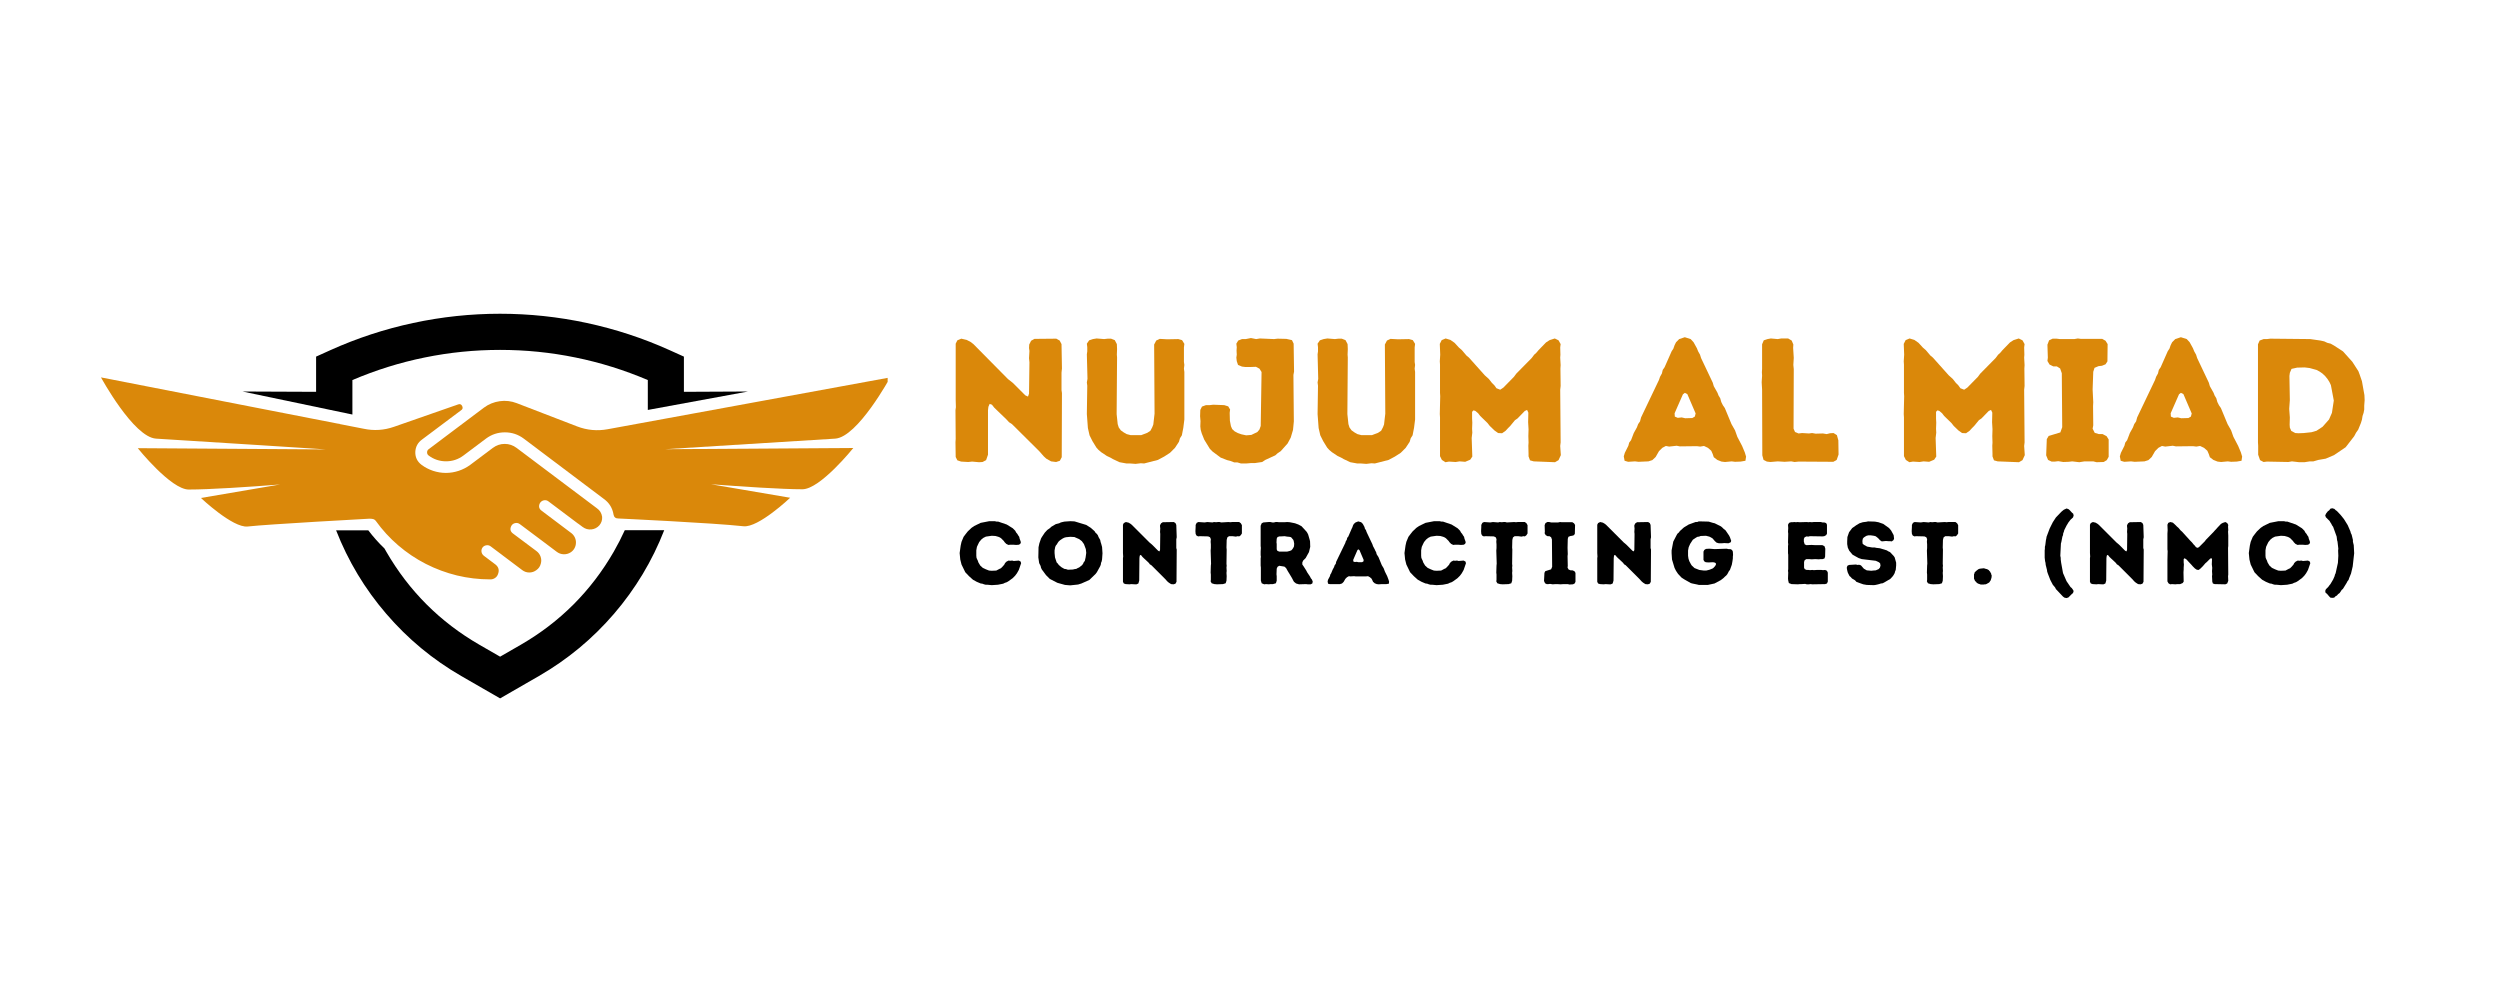<svg xmlns="http://www.w3.org/2000/svg" xmlns:xlink="http://www.w3.org/1999/xlink" width="250" zoomAndPan="magnify" viewBox="0 0 187.5 75" height="100" preserveAspectRatio="xMidYMid meet" version="1.0"><defs><g/><clipPath id="09c2f60dd8"><path d="M 25 39 L 50 39 L 50 52.539 L 25 52.539 Z M 25 39 " clip-rule="nonzero"/></clipPath><clipPath id="2339902c6d"><path d="M 32 28 L 66.574 28 L 66.574 40 L 32 40 Z M 32 28 " clip-rule="nonzero"/></clipPath><clipPath id="61311bca14"><path d="M 7.48 28 L 46 28 L 46 44 L 7.48 44 Z M 7.48 28 " clip-rule="nonzero"/></clipPath></defs><g fill="#da880a" fill-opacity="1"><g transform="translate(70.708, 34.619)"><g><path d="M 7.766 -0.219 L 8.125 -0.016 L 8.5 0.031 L 8.781 -0.062 L 8.922 -0.328 L 8.938 -5.141 L 8.906 -5.359 L 8.906 -6.672 L 8.938 -6.984 L 8.906 -8.812 L 8.766 -9.078 L 8.516 -9.219 L 6.875 -9.203 L 6.625 -9.062 L 6.484 -8.781 L 6.469 -8.516 L 6.5 -8.297 L 6.469 -7.75 L 6.5 -7.453 L 6.469 -5.094 L 6.391 -4.875 L 6.188 -4.969 L 5.25 -5.906 L 4.891 -6.188 L 2.297 -8.812 L 2.094 -8.969 L 1.797 -9.125 L 1.391 -9.219 L 1.094 -9.094 L 0.969 -8.844 L 0.969 -4.625 L 0.984 -4.078 L 0.953 -3.859 L 0.969 -1.703 L 0.953 -1.453 L 0.969 -0.344 L 1.094 -0.094 L 1.375 0 L 1.906 0.031 L 2.203 0 L 2.719 0.047 L 2.984 0.031 L 3.25 -0.109 L 3.391 -0.516 L 3.391 -3.844 L 3.422 -4.109 L 3.516 -4.328 L 3.688 -4.266 L 3.859 -4.047 L 4.797 -3.141 L 4.969 -2.953 L 5.188 -2.812 L 7.234 -0.781 L 7.578 -0.391 Z M 7.766 -0.219 "/></g></g></g><g fill="#da880a" fill-opacity="1"><g transform="translate(80.639, 34.619)"><g><path d="M 4.531 0.172 L 4.922 0.125 L 5.172 0.141 L 6.203 -0.125 L 6.672 -0.375 L 7.109 -0.656 L 7.484 -1.031 L 7.781 -1.484 L 7.859 -1.75 L 8 -1.969 L 8.109 -2.531 L 8.188 -3.156 L 8.188 -6.719 L 8.156 -6.969 L 8.188 -7.25 L 8.156 -7.469 L 8.156 -8.562 L 8.188 -8.828 L 8.016 -9.109 L 7.734 -9.188 L 6.906 -9.172 L 6.344 -9.203 L 6.078 -9.078 L 5.922 -8.781 L 5.953 -3.594 L 5.859 -2.781 L 5.781 -2.578 L 5.641 -2.312 L 5.406 -2.156 L 4.953 -1.984 L 4.156 -1.984 L 3.859 -2.062 L 3.641 -2.188 L 3.422 -2.344 L 3.266 -2.562 L 3.188 -2.812 L 3.109 -3.562 L 3.141 -7.812 L 3.125 -8.016 L 3.141 -8.438 L 3.125 -8.812 L 2.969 -9.109 L 2.688 -9.219 L 2.438 -9.219 L 2.172 -9.188 L 1.609 -9.234 L 1.328 -9.188 L 1.047 -9.094 L 0.875 -8.844 L 0.906 -8.578 L 0.906 -8.266 L 0.875 -8.047 L 0.922 -6.203 L 0.875 -5.938 L 0.906 -5.688 L 0.875 -3.562 L 0.953 -2.516 L 1.078 -1.969 L 1.297 -1.531 L 1.594 -1.047 L 1.75 -0.875 L 1.953 -0.703 L 2.375 -0.422 L 2.641 -0.297 L 2.828 -0.188 L 3.328 0.047 L 3.844 0.141 L 4.109 0.141 Z M 4.531 0.172 "/></g></g></g><g fill="#da880a" fill-opacity="1"><g transform="translate(89.726, 34.619)"><g><path d="M 3.344 0.141 L 3.75 0.141 L 4.125 0.109 L 4.406 0.109 L 4.938 0.031 L 5.172 -0.125 L 5.922 -0.469 L 6.094 -0.625 L 6.328 -0.781 L 6.844 -1.359 L 7.078 -1.797 L 7.25 -2.375 L 7.312 -3.016 L 7.281 -6.5 L 7.328 -6.75 L 7.297 -8.844 L 7.172 -9.109 L 6.75 -9.203 L 6.094 -9.219 L 5.828 -9.188 L 4.766 -9.234 L 4.484 -9.188 L 4.094 -9.266 L 3.703 -9.188 L 3.422 -9.188 L 3.141 -9.078 L 3 -8.844 L 3.031 -8.578 L 3.016 -8.328 L 3.031 -8.016 L 3 -7.797 L 3.031 -7.531 L 3.125 -7.25 L 3.422 -7.125 L 3.672 -7.094 L 4.062 -7.094 L 4.469 -7.109 L 4.734 -6.969 L 4.891 -6.719 L 4.828 -2.672 L 4.734 -2.406 L 4.578 -2.219 L 4.125 -2 L 3.734 -1.969 L 3.375 -2.047 L 3.109 -2.141 L 2.875 -2.266 L 2.688 -2.438 L 2.594 -2.656 L 2.516 -3.062 L 2.5 -3.656 L 2.531 -3.906 L 2.391 -4.141 L 2.094 -4.234 L 1.266 -4.266 L 1 -4.234 L 0.719 -4.234 L 0.422 -4.125 L 0.297 -3.875 L 0.281 -3.406 L 0.312 -3.031 L 0.297 -2.641 L 0.328 -2.375 L 0.406 -2.109 L 0.594 -1.641 L 1.016 -0.953 L 1.219 -0.75 L 1.828 -0.297 L 2.312 -0.109 L 2.562 -0.047 L 2.844 0.062 L 3.078 0.062 Z M 3.344 0.141 "/></g></g></g><g fill="#da880a" fill-opacity="1"><g transform="translate(97.944, 34.619)"><g><path d="M 4.531 0.172 L 4.922 0.125 L 5.172 0.141 L 6.203 -0.125 L 6.672 -0.375 L 7.109 -0.656 L 7.484 -1.031 L 7.781 -1.484 L 7.859 -1.75 L 8 -1.969 L 8.109 -2.531 L 8.188 -3.156 L 8.188 -6.719 L 8.156 -6.969 L 8.188 -7.25 L 8.156 -7.469 L 8.156 -8.562 L 8.188 -8.828 L 8.016 -9.109 L 7.734 -9.188 L 6.906 -9.172 L 6.344 -9.203 L 6.078 -9.078 L 5.922 -8.781 L 5.953 -3.594 L 5.859 -2.781 L 5.781 -2.578 L 5.641 -2.312 L 5.406 -2.156 L 4.953 -1.984 L 4.156 -1.984 L 3.859 -2.062 L 3.641 -2.188 L 3.422 -2.344 L 3.266 -2.562 L 3.188 -2.812 L 3.109 -3.562 L 3.141 -7.812 L 3.125 -8.016 L 3.141 -8.438 L 3.125 -8.812 L 2.969 -9.109 L 2.688 -9.219 L 2.438 -9.219 L 2.172 -9.188 L 1.609 -9.234 L 1.328 -9.188 L 1.047 -9.094 L 0.875 -8.844 L 0.906 -8.578 L 0.906 -8.266 L 0.875 -8.047 L 0.922 -6.203 L 0.875 -5.938 L 0.906 -5.688 L 0.875 -3.562 L 0.953 -2.516 L 1.078 -1.969 L 1.297 -1.531 L 1.594 -1.047 L 1.75 -0.875 L 1.953 -0.703 L 2.375 -0.422 L 2.641 -0.297 L 2.828 -0.188 L 3.328 0.047 L 3.844 0.141 L 4.109 0.141 Z M 4.531 0.172 "/></g></g></g><g fill="#da880a" fill-opacity="1"><g transform="translate(107.032, 34.619)"><g><path d="M 1.375 0.047 L 1.641 0 L 2.141 0.031 L 2.438 -0.016 L 2.859 0.016 L 3.234 -0.141 L 3.391 -0.375 L 3.344 -1.766 L 3.391 -2.172 L 3.375 -2.453 L 3.391 -2.922 L 3.375 -3.219 L 3.375 -3.734 L 3.484 -3.844 L 3.625 -3.797 L 3.828 -3.625 L 3.984 -3.422 L 4.531 -2.891 L 4.703 -2.672 L 5.062 -2.328 L 5.328 -2.141 L 5.625 -2.125 L 5.891 -2.312 L 6.078 -2.516 L 6.234 -2.672 L 6.594 -3.109 L 6.781 -3.234 L 7.328 -3.797 L 7.5 -3.875 L 7.594 -3.672 L 7.578 -2.953 L 7.609 -2.422 L 7.594 -1.906 L 7.609 -1.422 L 7.594 -1.188 L 7.609 -0.594 L 7.609 -0.391 L 7.719 -0.094 L 8 -0.016 L 9.594 0.047 L 9.859 -0.109 L 10.031 -0.484 L 9.984 -1.172 L 10.016 -1.438 L 9.984 -5.391 L 10.016 -5.672 L 10 -6.984 L 10.016 -7.234 L 9.984 -7.797 L 10 -8.016 L 9.984 -8.562 L 10.016 -8.812 L 9.859 -9.094 L 9.578 -9.234 L 9.188 -9.109 L 8.922 -8.938 L 8.359 -8.359 L 8.188 -8.156 L 8.031 -8.016 L 7.844 -7.766 L 6.688 -6.594 L 6.516 -6.359 L 5.719 -5.547 L 5.484 -5.391 L 5.203 -5.5 L 5.047 -5.719 L 4.859 -5.906 L 4.625 -6.203 L 4.328 -6.469 L 3.141 -7.797 L 2.953 -7.953 L 2.609 -8.359 L 2.391 -8.547 L 2.062 -8.906 L 1.75 -9.125 L 1.391 -9.234 L 1.094 -9.109 L 0.953 -8.828 L 0.984 -8.016 L 0.953 -7.516 L 0.969 -7.266 L 0.969 -5.156 L 0.984 -4.906 L 0.953 -3.562 L 0.969 -3.312 L 0.969 -0.406 L 1.109 -0.125 Z M 1.375 0.047 "/></g></g></g><g fill="#da880a" fill-opacity="1"><g transform="translate(118.042, 34.619)"><g/></g></g><g fill="#da880a" fill-opacity="1"><g transform="translate(121.611, 34.619)"><g><path d="M 7.766 0.031 L 8.266 -0.016 L 8.516 0.016 L 8.938 0 L 9.297 -0.062 L 9.344 -0.375 L 9.25 -0.688 L 9.047 -1.172 L 8.688 -1.859 L 8.516 -2.344 L 8.25 -2.812 L 7.75 -4.016 L 7.609 -4.219 L 7.484 -4.469 L 7.406 -4.75 L 7.281 -4.953 L 7.203 -5.156 L 6.922 -5.656 L 6.844 -5.922 L 5.969 -7.766 L 5.891 -8.016 L 5.75 -8.266 L 5.656 -8.5 L 5.406 -8.953 L 5.188 -9.188 L 4.75 -9.328 L 4.328 -9.188 L 4.094 -8.953 L 3.984 -8.734 L 3.891 -8.469 L 3.766 -8.281 L 3.234 -7.078 L 3.094 -6.875 L 3.031 -6.609 L 2.891 -6.359 L 2.812 -6.125 L 1.469 -3.312 L 1.391 -3.016 L 1.25 -2.812 L 1.156 -2.562 L 0.922 -2.141 L 0.719 -1.609 L 0.578 -1.422 L 0.516 -1.188 L 0.25 -0.656 L 0.172 -0.391 L 0.234 -0.062 L 0.5 0.016 L 1.016 -0.016 L 1.281 0.016 L 2.016 -0.016 L 2.312 -0.109 L 2.562 -0.344 L 2.812 -0.781 L 3.062 -1.031 L 3.328 -1.172 L 3.578 -1.125 L 4.141 -1.188 L 4.375 -1.141 L 5.656 -1.156 L 5.906 -1.125 L 6.188 -1.172 L 6.484 -1.031 L 6.734 -0.812 L 6.844 -0.562 L 6.922 -0.328 L 7.188 -0.125 L 7.5 0 Z M 4.781 -3.25 L 4.516 -3.312 L 4.219 -3.281 L 4 -3.375 L 3.984 -3.625 L 4.609 -5.047 L 4.75 -5.156 L 4.938 -5.062 L 5.562 -3.609 L 5.5 -3.375 L 5.312 -3.266 Z M 4.781 -3.25 "/></g></g></g><g fill="#da880a" fill-opacity="1"><g transform="translate(131.173, 34.619)"><g><path d="M 1 -0.469 L 1.094 -0.125 L 1.344 0 L 1.609 0.031 L 2.156 -0.016 L 2.672 0.016 L 3.172 -0.016 L 3.422 0.031 L 3.719 0 L 6.328 0.016 L 6.578 -0.125 L 6.719 -0.531 L 6.703 -1.594 L 6.594 -1.984 L 6.344 -2.141 L 6.078 -2.125 L 5.828 -2.062 L 5.547 -2.109 L 5 -2.094 L 4.734 -2.141 L 4.5 -2.109 L 3.984 -2.141 L 3.719 -2.109 L 3.453 -2.219 L 3.344 -2.469 L 3.359 -6.938 L 3.328 -7.25 L 3.359 -7.781 L 3.312 -8.531 L 3.328 -8.781 L 3.203 -9.078 L 2.938 -9.234 L 2.422 -9.234 L 2.156 -9.188 L 1.641 -9.234 L 1.391 -9.188 L 1.109 -9.094 L 0.984 -8.797 L 0.984 -6.953 L 0.969 -6.703 L 0.984 -6.438 L 0.953 -5.953 L 0.969 -5.656 L 0.984 -5.406 Z M 1 -0.469 "/></g></g></g><g fill="#da880a" fill-opacity="1"><g transform="translate(138.258, 34.619)"><g/></g></g><g fill="#da880a" fill-opacity="1"><g transform="translate(141.828, 34.619)"><g><path d="M 1.375 0.047 L 1.641 0 L 2.141 0.031 L 2.438 -0.016 L 2.859 0.016 L 3.234 -0.141 L 3.391 -0.375 L 3.344 -1.766 L 3.391 -2.172 L 3.375 -2.453 L 3.391 -2.922 L 3.375 -3.219 L 3.375 -3.734 L 3.484 -3.844 L 3.625 -3.797 L 3.828 -3.625 L 3.984 -3.422 L 4.531 -2.891 L 4.703 -2.672 L 5.062 -2.328 L 5.328 -2.141 L 5.625 -2.125 L 5.891 -2.312 L 6.078 -2.516 L 6.234 -2.672 L 6.594 -3.109 L 6.781 -3.234 L 7.328 -3.797 L 7.5 -3.875 L 7.594 -3.672 L 7.578 -2.953 L 7.609 -2.422 L 7.594 -1.906 L 7.609 -1.422 L 7.594 -1.188 L 7.609 -0.594 L 7.609 -0.391 L 7.719 -0.094 L 8 -0.016 L 9.594 0.047 L 9.859 -0.109 L 10.031 -0.484 L 9.984 -1.172 L 10.016 -1.438 L 9.984 -5.391 L 10.016 -5.672 L 10 -6.984 L 10.016 -7.234 L 9.984 -7.797 L 10 -8.016 L 9.984 -8.562 L 10.016 -8.812 L 9.859 -9.094 L 9.578 -9.234 L 9.188 -9.109 L 8.922 -8.938 L 8.359 -8.359 L 8.188 -8.156 L 8.031 -8.016 L 7.844 -7.766 L 6.688 -6.594 L 6.516 -6.359 L 5.719 -5.547 L 5.484 -5.391 L 5.203 -5.5 L 5.047 -5.719 L 4.859 -5.906 L 4.625 -6.203 L 4.328 -6.469 L 3.141 -7.797 L 2.953 -7.953 L 2.609 -8.359 L 2.391 -8.547 L 2.062 -8.906 L 1.75 -9.125 L 1.391 -9.234 L 1.094 -9.109 L 0.953 -8.828 L 0.984 -8.016 L 0.953 -7.516 L 0.969 -7.266 L 0.969 -5.156 L 0.984 -4.906 L 0.953 -3.562 L 0.969 -3.312 L 0.969 -0.406 L 1.109 -0.125 Z M 1.375 0.047 "/></g></g></g><g fill="#da880a" fill-opacity="1"><g transform="translate(152.838, 34.619)"><g><path d="M 4.406 0.047 L 4.938 0.031 L 5.172 -0.109 L 5.312 -0.359 L 5.312 -1.656 L 5.156 -1.906 L 4.859 -2.062 L 4.578 -2.062 L 4.266 -2.156 L 4.109 -2.469 L 4.156 -2.719 L 4.141 -4.156 L 4.156 -4.453 L 4.109 -5.406 L 4.156 -6.734 L 4.25 -7.031 L 4.547 -7.156 L 4.812 -7.188 L 5.078 -7.297 L 5.219 -7.516 L 5.234 -8.812 L 5.078 -9.062 L 4.828 -9.203 L 3.234 -9.203 L 3 -9.234 L 2.734 -9.188 L 1.656 -9.188 L 1.406 -9.219 L 1.109 -9.219 L 0.844 -9.094 L 0.719 -8.766 L 0.75 -7.797 L 0.719 -7.547 L 0.875 -7.281 L 1.156 -7.141 L 1.422 -7.141 L 1.672 -6.984 L 1.797 -6.625 L 1.828 -2.578 L 1.688 -2.188 L 0.812 -1.922 L 0.672 -1.688 L 0.625 -0.469 L 0.766 -0.125 L 1.031 0 L 1.281 0 L 1.531 -0.031 L 1.906 0.031 L 2.312 0.016 L 2.578 -0.016 L 3.109 0.047 L 3.5 -0.016 L 4.156 -0.016 Z M 4.406 0.047 "/></g></g></g><g fill="#da880a" fill-opacity="1"><g transform="translate(158.817, 34.619)"><g><path d="M 7.766 0.031 L 8.266 -0.016 L 8.516 0.016 L 8.938 0 L 9.297 -0.062 L 9.344 -0.375 L 9.25 -0.688 L 9.047 -1.172 L 8.688 -1.859 L 8.516 -2.344 L 8.25 -2.812 L 7.75 -4.016 L 7.609 -4.219 L 7.484 -4.469 L 7.406 -4.75 L 7.281 -4.953 L 7.203 -5.156 L 6.922 -5.656 L 6.844 -5.922 L 5.969 -7.766 L 5.891 -8.016 L 5.75 -8.266 L 5.656 -8.5 L 5.406 -8.953 L 5.188 -9.188 L 4.75 -9.328 L 4.328 -9.188 L 4.094 -8.953 L 3.984 -8.734 L 3.891 -8.469 L 3.766 -8.281 L 3.234 -7.078 L 3.094 -6.875 L 3.031 -6.609 L 2.891 -6.359 L 2.812 -6.125 L 1.469 -3.312 L 1.391 -3.016 L 1.25 -2.812 L 1.156 -2.562 L 0.922 -2.141 L 0.719 -1.609 L 0.578 -1.422 L 0.516 -1.188 L 0.25 -0.656 L 0.172 -0.391 L 0.234 -0.062 L 0.5 0.016 L 1.016 -0.016 L 1.281 0.016 L 2.016 -0.016 L 2.312 -0.109 L 2.562 -0.344 L 2.812 -0.781 L 3.062 -1.031 L 3.328 -1.172 L 3.578 -1.125 L 4.141 -1.188 L 4.375 -1.141 L 5.656 -1.156 L 5.906 -1.125 L 6.188 -1.172 L 6.484 -1.031 L 6.734 -0.812 L 6.844 -0.562 L 6.922 -0.328 L 7.188 -0.125 L 7.5 0 Z M 4.781 -3.25 L 4.516 -3.312 L 4.219 -3.281 L 4 -3.375 L 3.984 -3.625 L 4.609 -5.047 L 4.75 -5.156 L 4.938 -5.062 L 5.562 -3.609 L 5.5 -3.375 L 5.312 -3.266 Z M 4.781 -3.25 "/></g></g></g><g fill="#da880a" fill-opacity="1"><g transform="translate(168.379, 34.619)"><g><path d="M 4.062 0.047 L 4.453 0.047 L 4.859 -0.016 L 5.125 -0.016 L 5.5 -0.125 L 6.047 -0.219 L 6.672 -0.484 L 7.547 -1.078 L 8.188 -1.906 L 8.328 -2.172 L 8.484 -2.391 L 8.688 -2.891 L 8.766 -3.141 L 8.812 -3.422 L 8.891 -3.656 L 8.938 -3.906 L 8.938 -4.188 L 8.969 -4.609 L 8.953 -4.984 L 8.766 -6.031 L 8.594 -6.531 L 8.5 -6.781 L 8.047 -7.484 L 7.344 -8.266 L 6.672 -8.703 L 6.422 -8.844 L 6.172 -8.906 L 5.938 -9.016 L 5.656 -9.078 L 4.891 -9.188 L 1.891 -9.219 L 1.641 -9.188 L 1.391 -9.188 L 1.094 -9.078 L 0.969 -8.797 L 0.969 -1.438 L 0.984 -1.188 L 0.984 -0.516 L 1.125 -0.109 L 1.391 0.031 L 1.641 0 L 3.25 0.031 L 3.516 -0.016 Z M 4.016 -2.125 L 3.766 -2.141 L 3.469 -2.297 L 3.359 -2.547 L 3.344 -2.766 L 3.359 -3.312 L 3.312 -3.953 L 3.359 -4.609 L 3.328 -6.422 L 3.359 -6.656 L 3.484 -6.953 L 3.906 -7.047 L 4.469 -7.062 L 4.844 -7.016 L 5.359 -6.875 L 5.594 -6.75 L 5.797 -6.609 L 6 -6.422 L 6.188 -6.188 L 6.328 -5.969 L 6.438 -5.734 L 6.656 -4.578 L 6.516 -3.656 L 6.297 -3.156 L 5.812 -2.609 L 5.359 -2.312 L 4.984 -2.203 L 4.406 -2.141 Z M 4.016 -2.125 "/></g></g></g><g fill="#000000" fill-opacity="1"><g transform="translate(71.739, 43.808)"><g><path d="M 2.312 0.047 L 2.641 0.078 L 3.109 0.047 L 3.5 -0.031 L 3.625 -0.094 L 3.766 -0.141 L 3.875 -0.203 L 4.203 -0.438 L 4.391 -0.625 L 4.531 -0.812 L 4.672 -1.062 L 4.844 -1.562 L 4.812 -1.688 L 4.672 -1.766 L 4.297 -1.734 L 4.172 -1.766 L 4.031 -1.75 L 3.906 -1.766 L 3.75 -1.688 L 3.641 -1.578 L 3.578 -1.453 L 3.422 -1.281 L 3.328 -1.188 L 3.219 -1.141 L 2.984 -1.016 L 2.641 -1 L 2.438 -1.016 L 2.203 -1.109 L 1.969 -1.219 L 1.781 -1.391 L 1.641 -1.625 L 1.594 -1.766 L 1.547 -1.859 L 1.5 -1.969 L 1.484 -2.125 L 1.484 -2.531 L 1.531 -2.797 L 1.641 -3.031 L 1.703 -3.156 L 1.859 -3.344 L 2.016 -3.469 L 2.203 -3.562 L 2.641 -3.625 L 2.922 -3.609 L 3.141 -3.547 L 3.25 -3.5 L 3.344 -3.438 L 3.547 -3.234 L 3.609 -3.141 L 3.734 -3.016 L 3.891 -2.938 L 4.016 -2.953 L 4.281 -2.953 L 4.469 -2.938 L 4.672 -2.953 L 4.781 -3.016 L 4.828 -3.141 L 4.781 -3.281 L 4.734 -3.406 L 4.703 -3.547 L 4.625 -3.656 L 4.562 -3.766 L 4.469 -3.875 L 4.406 -4 L 4.219 -4.188 L 3.766 -4.469 L 3.125 -4.688 L 3 -4.688 L 2.875 -4.719 L 2.453 -4.719 L 1.812 -4.594 L 1.328 -4.359 L 1.125 -4.219 L 0.844 -3.953 L 0.672 -3.734 L 0.531 -3.547 L 0.375 -3.172 L 0.312 -2.891 L 0.234 -2.328 L 0.281 -1.844 L 0.375 -1.469 L 0.656 -0.891 L 0.938 -0.594 L 1.234 -0.328 L 1.516 -0.172 L 1.812 -0.047 L 1.938 -0.031 L 2.062 0.016 L 2.188 0.047 Z M 2.312 0.047 "/></g></g></g><g fill="#000000" fill-opacity="1"><g transform="translate(77.609, 43.808)"><g><path d="M 2.656 0.094 L 3.25 0.031 L 3.5 -0.047 L 4.094 -0.312 L 4.562 -0.766 L 4.656 -0.891 L 4.906 -1.344 L 4.953 -1.469 L 4.969 -1.594 L 5.016 -1.703 L 5.047 -1.859 L 5.078 -2.312 L 5.047 -2.781 L 4.984 -3.016 L 4.938 -3.156 L 4.906 -3.312 L 4.781 -3.531 L 4.734 -3.656 L 4.656 -3.766 L 4.562 -3.844 L 4.484 -3.969 L 4.203 -4.219 L 3.859 -4.438 L 2.984 -4.703 L 2.672 -4.719 L 2.219 -4.688 L 2.078 -4.656 L 1.953 -4.625 L 1.828 -4.562 L 1.578 -4.5 L 1.234 -4.297 L 1.141 -4.203 L 0.938 -4.062 L 0.75 -3.859 L 0.531 -3.531 L 0.469 -3.422 L 0.344 -3.062 L 0.281 -2.766 L 0.266 -2 L 0.328 -1.578 L 0.438 -1.359 L 0.469 -1.219 L 0.531 -1.094 L 0.844 -0.672 L 1.125 -0.391 L 1.578 -0.156 L 1.703 -0.094 L 2.266 0.062 Z M 2.484 -1.078 L 2.344 -1.125 L 2.219 -1.141 L 2 -1.266 L 1.797 -1.438 L 1.734 -1.531 L 1.641 -1.625 L 1.516 -2 L 1.484 -2.328 L 1.484 -2.531 L 1.531 -2.781 L 1.578 -2.891 L 1.656 -2.984 L 1.719 -3.094 L 1.797 -3.203 L 1.906 -3.297 L 2.094 -3.422 L 2.219 -3.484 L 2.344 -3.516 L 2.656 -3.547 L 2.969 -3.531 L 3.328 -3.375 L 3.531 -3.219 L 3.688 -3 L 3.828 -2.625 L 3.859 -2.344 L 3.812 -2 L 3.75 -1.734 L 3.672 -1.641 L 3.625 -1.531 L 3.547 -1.422 L 3.328 -1.25 L 3.219 -1.203 L 3.109 -1.141 L 2.984 -1.125 L 2.859 -1.094 Z M 2.484 -1.078 "/></g></g></g><g fill="#000000" fill-opacity="1"><g transform="translate(83.738, 43.808)"><g><path d="M 3.922 -0.109 L 4.094 0 L 4.281 0.016 L 4.422 -0.031 L 4.5 -0.172 L 4.516 -2.594 L 4.484 -2.703 L 4.484 -3.359 L 4.516 -3.516 L 4.484 -4.438 L 4.422 -4.578 L 4.297 -4.656 L 3.469 -4.641 L 3.344 -4.562 L 3.266 -4.422 L 3.266 -4.297 L 3.281 -4.188 L 3.266 -3.906 L 3.281 -3.766 L 3.266 -2.562 L 3.219 -2.453 L 3.125 -2.5 L 2.656 -2.969 L 2.469 -3.125 L 1.156 -4.438 L 1.062 -4.516 L 0.906 -4.609 L 0.703 -4.656 L 0.547 -4.578 L 0.484 -4.453 L 0.484 -2.328 L 0.5 -2.062 L 0.484 -1.953 L 0.484 -0.172 L 0.547 -0.047 L 0.688 0 L 0.969 0.016 L 1.109 0 L 1.375 0.016 L 1.5 0.016 L 1.641 -0.047 L 1.703 -0.266 L 1.719 -1.938 L 1.734 -2.078 L 1.766 -2.188 L 1.859 -2.156 L 1.953 -2.031 L 2.422 -1.594 L 2.5 -1.484 L 2.609 -1.422 L 3.641 -0.391 L 3.812 -0.203 Z M 3.922 -0.109 "/></g></g></g><g fill="#000000" fill-opacity="1"><g transform="translate(89.548, 43.808)"><g><path d="M 1.734 0.016 L 2.172 0 L 2.375 -0.062 L 2.438 -0.25 L 2.453 -0.594 L 2.438 -0.844 L 2.453 -0.984 L 2.438 -1.25 L 2.453 -1.375 L 2.438 -1.516 L 2.453 -2.594 L 2.438 -2.734 L 2.453 -3.312 L 2.5 -3.5 L 2.625 -3.594 L 2.891 -3.594 L 3.141 -3.562 L 3.281 -3.594 L 3.391 -3.578 L 3.5 -3.656 L 3.594 -3.797 L 3.594 -4.422 L 3.516 -4.562 L 3.391 -4.656 L 2.859 -4.656 L 2.719 -4.641 L 2.594 -4.656 L 2.047 -4.625 L 1.922 -4.656 L 1.797 -4.656 L 1.656 -4.641 L 1.5 -4.656 L 1.391 -4.625 L 1 -4.656 L 0.797 -4.625 L 0.328 -4.656 L 0.203 -4.594 L 0.125 -4.438 L 0.125 -4.297 L 0.109 -3.969 L 0.125 -3.766 L 0.188 -3.641 L 0.312 -3.578 L 0.438 -3.594 L 1.062 -3.578 L 1.203 -3.516 L 1.266 -3.375 L 1.25 -3.172 L 1.266 -2.984 L 1.266 -2.703 L 1.25 -2.516 L 1.281 -1.531 L 1.266 -1.391 L 1.25 -0.859 L 1.266 -0.719 L 1.266 -0.328 L 1.25 -0.203 L 1.328 -0.062 L 1.531 0 Z M 1.734 0.016 "/></g></g></g><g fill="#000000" fill-opacity="1"><g transform="translate(94.065, 43.808)"><g><path d="M 0.5 -0.266 L 0.562 -0.062 L 0.75 0.016 L 0.891 0 L 1.109 0.016 L 1.203 0 L 1.406 0 L 1.625 -0.062 L 1.688 -0.25 L 1.688 -0.594 L 1.672 -0.734 L 1.688 -1.156 L 1.75 -1.297 L 1.875 -1.375 L 2.266 -1.312 L 2.391 -1.203 L 2.469 -1.062 L 2.531 -0.953 L 2.656 -0.75 L 2.797 -0.516 L 2.859 -0.406 L 2.922 -0.281 L 2.984 -0.172 L 3.141 -0.047 L 3.359 0.016 L 3.891 0 L 4.016 0.016 L 4.234 0.016 L 4.359 -0.047 L 4.391 -0.188 L 4.328 -0.344 L 4.25 -0.438 L 4.188 -0.562 L 3.969 -0.891 L 3.906 -1.016 L 3.688 -1.359 L 3.609 -1.469 L 3.609 -1.625 L 3.672 -1.766 L 3.859 -1.953 L 4.109 -2.406 L 4.203 -2.797 L 4.188 -3.219 L 4.156 -3.344 L 4.047 -3.719 L 3.984 -3.844 L 3.922 -3.938 L 3.547 -4.344 L 3.312 -4.469 L 3.062 -4.562 L 2.672 -4.641 L 2.469 -4.656 L 2.266 -4.641 L 1.875 -4.641 L 1.734 -4.656 L 1.609 -4.656 L 1.484 -4.625 L 1.359 -4.625 L 1.219 -4.656 L 1.078 -4.656 L 0.688 -4.625 L 0.562 -4.562 L 0.484 -4.375 L 0.484 -2.859 L 0.5 -2.719 L 0.484 -2.453 L 0.484 -2.172 L 0.5 -2.047 L 0.484 -1.922 L 0.484 -1.391 L 0.5 -1.25 Z M 1.875 -2.438 L 1.734 -2.5 L 1.688 -2.609 L 1.688 -3.016 L 1.672 -3.125 L 1.688 -3.406 L 1.75 -3.531 L 1.891 -3.578 L 2.016 -3.578 L 2.281 -3.594 L 2.469 -3.562 L 2.641 -3.547 L 2.766 -3.516 L 2.938 -3.312 L 2.969 -3.203 L 3 -3.031 L 2.984 -2.828 L 2.922 -2.703 L 2.844 -2.594 L 2.781 -2.531 L 2.656 -2.484 L 2.469 -2.438 Z M 1.875 -2.438 "/></g></g></g><g fill="#000000" fill-opacity="1"><g transform="translate(99.478, 43.808)"><g><path d="M 3.922 0.016 L 4.172 0 L 4.5 0 L 4.688 -0.031 L 4.703 -0.188 L 4.656 -0.344 L 4.562 -0.594 L 4.391 -0.938 L 4.297 -1.188 L 4.156 -1.422 L 3.906 -2.031 L 3.844 -2.125 L 3.766 -2.25 L 3.734 -2.391 L 3.672 -2.5 L 3.625 -2.609 L 3.5 -2.844 L 3.453 -2.984 L 3.016 -3.906 L 2.969 -4.047 L 2.891 -4.156 L 2.859 -4.281 L 2.734 -4.516 L 2.609 -4.641 L 2.391 -4.703 L 2.188 -4.625 L 2.062 -4.516 L 2 -4.406 L 1.953 -4.266 L 1.906 -4.172 L 1.641 -3.562 L 1.562 -3.469 L 1.531 -3.328 L 1.453 -3.203 L 1.422 -3.094 L 0.734 -1.672 L 0.703 -1.516 L 0.625 -1.422 L 0.578 -1.281 L 0.469 -1.078 L 0.359 -0.812 L 0.297 -0.719 L 0.266 -0.594 L 0.125 -0.328 L 0.094 -0.203 L 0.125 -0.031 L 0.25 0 L 1.016 0 L 1.172 -0.047 L 1.297 -0.172 L 1.422 -0.391 L 1.547 -0.516 L 1.688 -0.594 L 1.812 -0.578 L 2.078 -0.594 L 2.203 -0.578 L 2.969 -0.578 L 3.125 -0.594 L 3.266 -0.516 L 3.391 -0.406 L 3.453 -0.281 L 3.5 -0.172 L 3.625 -0.062 L 3.781 0 Z M 2.406 -1.641 L 2.281 -1.672 L 2.125 -1.656 L 2.016 -1.703 L 2.016 -1.828 L 2.328 -2.547 L 2.391 -2.609 L 2.484 -2.547 L 2.797 -1.812 L 2.781 -1.703 L 2.672 -1.641 Z M 2.406 -1.641 "/></g></g></g><g fill="#000000" fill-opacity="1"><g transform="translate(105.102, 43.808)"><g><path d="M 2.312 0.047 L 2.641 0.078 L 3.109 0.047 L 3.5 -0.031 L 3.625 -0.094 L 3.766 -0.141 L 3.875 -0.203 L 4.203 -0.438 L 4.391 -0.625 L 4.531 -0.812 L 4.672 -1.062 L 4.844 -1.562 L 4.812 -1.688 L 4.672 -1.766 L 4.297 -1.734 L 4.172 -1.766 L 4.031 -1.75 L 3.906 -1.766 L 3.75 -1.688 L 3.641 -1.578 L 3.578 -1.453 L 3.422 -1.281 L 3.328 -1.188 L 3.219 -1.141 L 2.984 -1.016 L 2.641 -1 L 2.438 -1.016 L 2.203 -1.109 L 1.969 -1.219 L 1.781 -1.391 L 1.641 -1.625 L 1.594 -1.766 L 1.547 -1.859 L 1.5 -1.969 L 1.484 -2.125 L 1.484 -2.531 L 1.531 -2.797 L 1.641 -3.031 L 1.703 -3.156 L 1.859 -3.344 L 2.016 -3.469 L 2.203 -3.562 L 2.641 -3.625 L 2.922 -3.609 L 3.141 -3.547 L 3.25 -3.5 L 3.344 -3.438 L 3.547 -3.234 L 3.609 -3.141 L 3.734 -3.016 L 3.891 -2.938 L 4.016 -2.953 L 4.281 -2.953 L 4.469 -2.938 L 4.672 -2.953 L 4.781 -3.016 L 4.828 -3.141 L 4.781 -3.281 L 4.734 -3.406 L 4.703 -3.547 L 4.625 -3.656 L 4.562 -3.766 L 4.469 -3.875 L 4.406 -4 L 4.219 -4.188 L 3.766 -4.469 L 3.125 -4.688 L 3 -4.688 L 2.875 -4.719 L 2.453 -4.719 L 1.812 -4.594 L 1.328 -4.359 L 1.125 -4.219 L 0.844 -3.953 L 0.672 -3.734 L 0.531 -3.547 L 0.375 -3.172 L 0.312 -2.891 L 0.234 -2.328 L 0.281 -1.844 L 0.375 -1.469 L 0.656 -0.891 L 0.938 -0.594 L 1.234 -0.328 L 1.516 -0.172 L 1.812 -0.047 L 1.938 -0.031 L 2.062 0.016 L 2.188 0.047 Z M 2.312 0.047 "/></g></g></g><g fill="#000000" fill-opacity="1"><g transform="translate(110.972, 43.808)"><g><path d="M 1.734 0.016 L 2.172 0 L 2.375 -0.062 L 2.438 -0.25 L 2.453 -0.594 L 2.438 -0.844 L 2.453 -0.984 L 2.438 -1.25 L 2.453 -1.375 L 2.438 -1.516 L 2.453 -2.594 L 2.438 -2.734 L 2.453 -3.312 L 2.5 -3.5 L 2.625 -3.594 L 2.891 -3.594 L 3.141 -3.562 L 3.281 -3.594 L 3.391 -3.578 L 3.5 -3.656 L 3.594 -3.797 L 3.594 -4.422 L 3.516 -4.562 L 3.391 -4.656 L 2.859 -4.656 L 2.719 -4.641 L 2.594 -4.656 L 2.047 -4.625 L 1.922 -4.656 L 1.797 -4.656 L 1.656 -4.641 L 1.5 -4.656 L 1.391 -4.625 L 1 -4.656 L 0.797 -4.625 L 0.328 -4.656 L 0.203 -4.594 L 0.125 -4.438 L 0.125 -4.297 L 0.109 -3.969 L 0.125 -3.766 L 0.188 -3.641 L 0.312 -3.578 L 0.438 -3.594 L 1.062 -3.578 L 1.203 -3.516 L 1.266 -3.375 L 1.25 -3.172 L 1.266 -2.984 L 1.266 -2.703 L 1.25 -2.516 L 1.281 -1.531 L 1.266 -1.391 L 1.25 -0.859 L 1.266 -0.719 L 1.266 -0.328 L 1.25 -0.203 L 1.328 -0.062 L 1.531 0 Z M 1.734 0.016 "/></g></g></g><g fill="#000000" fill-opacity="1"><g transform="translate(115.489, 43.808)"><g><path d="M 2.219 0.031 L 2.484 0.016 L 2.609 -0.047 L 2.672 -0.172 L 2.672 -0.844 L 2.594 -0.969 L 2.453 -1.031 L 2.312 -1.031 L 2.156 -1.094 L 2.078 -1.234 L 2.094 -1.375 L 2.078 -2.094 L 2.094 -2.25 L 2.078 -2.719 L 2.094 -3.391 L 2.141 -3.547 L 2.297 -3.609 L 2.422 -3.625 L 2.562 -3.672 L 2.625 -3.781 L 2.641 -4.438 L 2.562 -4.562 L 2.438 -4.641 L 1.641 -4.641 L 1.516 -4.656 L 1.375 -4.625 L 0.844 -4.625 L 0.703 -4.656 L 0.562 -4.656 L 0.422 -4.578 L 0.359 -4.422 L 0.375 -3.938 L 0.359 -3.812 L 0.438 -3.672 L 0.578 -3.594 L 0.719 -3.594 L 0.844 -3.516 L 0.906 -3.344 L 0.922 -1.297 L 0.844 -1.109 L 0.406 -0.969 L 0.344 -0.844 L 0.312 -0.234 L 0.391 -0.062 L 0.516 0 L 0.641 0 L 0.766 -0.016 L 0.969 0.016 L 1.172 0 L 1.297 0 L 1.562 0.016 L 1.766 0 L 2.094 0 Z M 2.219 0.031 "/></g></g></g><g fill="#000000" fill-opacity="1"><g transform="translate(119.31, 43.808)"><g><path d="M 3.922 -0.109 L 4.094 0 L 4.281 0.016 L 4.422 -0.031 L 4.5 -0.172 L 4.516 -2.594 L 4.484 -2.703 L 4.484 -3.359 L 4.516 -3.516 L 4.484 -4.438 L 4.422 -4.578 L 4.297 -4.656 L 3.469 -4.641 L 3.344 -4.562 L 3.266 -4.422 L 3.266 -4.297 L 3.281 -4.188 L 3.266 -3.906 L 3.281 -3.766 L 3.266 -2.562 L 3.219 -2.453 L 3.125 -2.5 L 2.656 -2.969 L 2.469 -3.125 L 1.156 -4.438 L 1.062 -4.516 L 0.906 -4.609 L 0.703 -4.656 L 0.547 -4.578 L 0.484 -4.453 L 0.484 -2.328 L 0.5 -2.062 L 0.484 -1.953 L 0.484 -0.172 L 0.547 -0.047 L 0.688 0 L 0.969 0.016 L 1.109 0 L 1.375 0.016 L 1.5 0.016 L 1.641 -0.047 L 1.703 -0.266 L 1.719 -1.938 L 1.734 -2.078 L 1.766 -2.188 L 1.859 -2.156 L 1.953 -2.031 L 2.422 -1.594 L 2.5 -1.484 L 2.609 -1.422 L 3.641 -0.391 L 3.812 -0.203 Z M 3.922 -0.109 "/></g></g></g><g fill="#000000" fill-opacity="1"><g transform="translate(125.12, 43.808)"><g><path d="M 2.297 0.062 L 2.969 0.062 L 3.469 -0.047 L 3.938 -0.297 L 4.141 -0.453 L 4.25 -0.562 L 4.344 -0.641 L 4.422 -0.734 L 4.484 -0.844 L 4.547 -0.969 L 4.625 -1.062 L 4.766 -1.453 L 4.812 -1.703 L 4.828 -1.812 L 4.844 -1.938 L 4.844 -2.062 L 4.859 -2.188 L 4.844 -2.438 L 4.781 -2.562 L 4.656 -2.625 L 4.516 -2.625 L 4.375 -2.656 L 3.484 -2.625 L 3.078 -2.656 L 2.828 -2.641 L 2.703 -2.562 L 2.641 -2.438 L 2.641 -1.812 L 2.703 -1.703 L 2.812 -1.641 L 3.016 -1.625 L 3.344 -1.641 L 3.453 -1.625 L 3.562 -1.578 L 3.578 -1.469 L 3.516 -1.359 L 3.406 -1.234 L 3.328 -1.172 L 3.094 -1.078 L 2.844 -1.016 L 2.672 -1.016 L 2.328 -1.062 L 1.969 -1.203 L 1.766 -1.391 L 1.703 -1.484 L 1.578 -1.719 L 1.516 -1.906 L 1.484 -2.125 L 1.484 -2.516 L 1.531 -2.766 L 1.641 -3.016 L 1.844 -3.328 L 2.078 -3.484 L 2.188 -3.547 L 2.312 -3.562 L 2.422 -3.609 L 2.828 -3.625 L 3.078 -3.562 L 3.203 -3.5 L 3.328 -3.422 L 3.406 -3.328 L 3.5 -3.219 L 3.625 -3.109 L 3.797 -3.062 L 4 -3.062 L 4.203 -3.078 L 4.516 -3.062 L 4.688 -3.141 L 4.719 -3.25 L 4.625 -3.516 L 4.562 -3.641 L 4.297 -4.031 L 4.156 -4.141 L 4.047 -4.25 L 3.953 -4.328 L 3.484 -4.562 L 3.344 -4.594 L 3.031 -4.688 L 2.422 -4.703 L 2.281 -4.703 L 2.172 -4.656 L 2.047 -4.656 L 1.531 -4.469 L 1.172 -4.25 L 0.875 -3.984 L 0.797 -3.875 L 0.688 -3.781 L 0.625 -3.672 L 0.375 -3.188 L 0.25 -2.531 L 0.25 -2.312 L 0.281 -1.844 L 0.469 -1.219 L 0.578 -1 L 0.734 -0.766 L 1 -0.484 L 1.219 -0.344 L 1.688 -0.078 L 1.797 -0.047 L 2.172 0.031 Z M 2.297 0.062 "/></g></g></g><g fill="#000000" fill-opacity="1"><g transform="translate(131.01, 43.808)"><g/></g></g><g fill="#000000" fill-opacity="1"><g transform="translate(133.617, 43.808)"><g><path d="M 2.312 0.016 L 3.266 0 L 3.406 -0.047 L 3.469 -0.188 L 3.469 -0.859 L 3.406 -1 L 3.266 -1.062 L 3.109 -1.047 L 2.984 -1.062 L 2.641 -1.062 L 2.422 -1.047 L 2.297 -1.062 L 2.141 -1.047 L 2.016 -1.062 L 1.875 -1.062 L 1.734 -1.125 L 1.688 -1.234 L 1.688 -1.656 L 1.734 -1.797 L 1.859 -1.875 L 2.062 -1.875 L 2.266 -1.859 L 2.531 -1.875 L 2.797 -1.859 L 2.922 -1.875 L 3.078 -1.875 L 3.219 -1.922 L 3.266 -2.062 L 3.281 -2.656 L 3.219 -2.844 L 3.062 -2.922 L 2.531 -2.922 L 2.25 -2.938 L 1.859 -2.922 L 1.734 -2.984 L 1.672 -3.188 L 1.672 -3.391 L 1.734 -3.516 L 1.875 -3.578 L 2 -3.562 L 2.125 -3.594 L 3.078 -3.578 L 3.203 -3.594 L 3.344 -3.672 L 3.406 -3.781 L 3.406 -4.453 L 3.344 -4.578 L 3.203 -4.625 L 3.062 -4.625 L 2.953 -4.656 L 2.406 -4.656 L 2.266 -4.641 L 2.125 -4.656 L 2.016 -4.641 L 1.891 -4.656 L 1.344 -4.641 L 1.203 -4.656 L 1.078 -4.641 L 0.969 -4.656 L 0.828 -4.641 L 0.703 -4.641 L 0.562 -4.594 L 0.484 -4.453 L 0.5 -4.203 L 0.484 -3.922 L 0.5 -3.781 L 0.484 -3.125 L 0.5 -2.984 L 0.484 -2.859 L 0.484 -2.312 L 0.5 -2.203 L 0.5 -1.125 L 0.484 -1 L 0.5 -0.859 L 0.484 -0.406 L 0.5 -0.266 L 0.547 -0.078 L 0.75 0 L 1.234 0.016 L 1.375 0 L 1.5 0 L 1.766 -0.016 L 1.891 0.016 L 2.047 0.016 L 2.172 0 Z M 2.312 0.016 "/></g></g></g><g fill="#000000" fill-opacity="1"><g transform="translate(138.227, 43.808)"><g><path d="M 1.781 0.062 L 2.312 0.078 L 2.438 0.062 L 2.578 0.031 L 2.703 0 L 2.844 -0.047 L 2.969 -0.062 L 3.094 -0.125 L 3.547 -0.391 L 3.734 -0.594 L 3.797 -0.688 L 3.875 -0.828 L 3.906 -0.953 L 3.953 -1.062 L 3.984 -1.391 L 3.984 -1.609 L 3.875 -2 L 3.812 -2.094 L 3.625 -2.297 L 3.516 -2.406 L 3.406 -2.453 L 3.281 -2.531 L 2.766 -2.688 L 2.641 -2.703 L 2.5 -2.719 L 2.359 -2.75 L 2.172 -2.75 L 1.812 -2.812 L 1.578 -2.938 L 1.469 -3.031 L 1.453 -3.234 L 1.484 -3.406 L 1.562 -3.5 L 1.656 -3.562 L 1.766 -3.625 L 1.891 -3.656 L 2.094 -3.656 L 2.312 -3.625 L 2.438 -3.594 L 2.547 -3.516 L 2.656 -3.422 L 2.766 -3.297 L 2.906 -3.203 L 3.219 -3.234 L 3.406 -3.219 L 3.531 -3.219 L 3.656 -3.203 L 3.781 -3.297 L 3.828 -3.406 L 3.812 -3.547 L 3.797 -3.672 L 3.609 -4.016 L 3.453 -4.203 L 3.016 -4.516 L 2.656 -4.641 L 2.391 -4.688 L 1.875 -4.703 L 1.734 -4.672 L 1.594 -4.656 L 1.484 -4.641 L 1.234 -4.562 L 1 -4.422 L 0.688 -4.203 L 0.453 -3.891 L 0.328 -3.531 L 0.312 -3.203 L 0.312 -3 L 0.359 -2.734 L 0.469 -2.5 L 0.719 -2.203 L 1.172 -1.953 L 1.406 -1.875 L 2.453 -1.75 L 2.688 -1.641 L 2.781 -1.562 L 2.812 -1.391 L 2.766 -1.234 L 2.672 -1.125 L 2.453 -1.031 L 2.25 -1.016 L 2.125 -1 L 1.781 -1.031 L 1.562 -1.156 L 1.344 -1.406 L 1.203 -1.453 L 1.094 -1.438 L 0.969 -1.469 L 0.453 -1.438 L 0.328 -1.375 L 0.281 -1.234 L 0.297 -1.109 L 0.328 -0.969 L 0.359 -0.859 L 0.484 -0.609 L 0.578 -0.531 L 0.672 -0.422 L 0.906 -0.281 L 1 -0.172 L 1.25 -0.078 L 1.516 0.016 Z M 1.781 0.062 "/></g></g></g><g fill="#000000" fill-opacity="1"><g transform="translate(143.268, 43.808)"><g><path d="M 1.734 0.016 L 2.172 0 L 2.375 -0.062 L 2.438 -0.25 L 2.453 -0.594 L 2.438 -0.844 L 2.453 -0.984 L 2.438 -1.25 L 2.453 -1.375 L 2.438 -1.516 L 2.453 -2.594 L 2.438 -2.734 L 2.453 -3.312 L 2.5 -3.5 L 2.625 -3.594 L 2.891 -3.594 L 3.141 -3.562 L 3.281 -3.594 L 3.391 -3.578 L 3.5 -3.656 L 3.594 -3.797 L 3.594 -4.422 L 3.516 -4.562 L 3.391 -4.656 L 2.859 -4.656 L 2.719 -4.641 L 2.594 -4.656 L 2.047 -4.625 L 1.922 -4.656 L 1.797 -4.656 L 1.656 -4.641 L 1.5 -4.656 L 1.391 -4.625 L 1 -4.656 L 0.797 -4.625 L 0.328 -4.656 L 0.203 -4.594 L 0.125 -4.438 L 0.125 -4.297 L 0.109 -3.969 L 0.125 -3.766 L 0.188 -3.641 L 0.312 -3.578 L 0.438 -3.594 L 1.062 -3.578 L 1.203 -3.516 L 1.266 -3.375 L 1.25 -3.172 L 1.266 -2.984 L 1.266 -2.703 L 1.25 -2.516 L 1.281 -1.531 L 1.266 -1.391 L 1.25 -0.859 L 1.266 -0.719 L 1.266 -0.328 L 1.25 -0.203 L 1.328 -0.062 L 1.531 0 Z M 1.734 0.016 "/></g></g></g><g fill="#000000" fill-opacity="1"><g transform="translate(147.785, 43.808)"><g><path d="M 0.844 0.031 L 1 0.031 L 1.078 0.016 L 1.141 0.016 L 1.219 -0.016 L 1.297 -0.062 L 1.359 -0.094 L 1.422 -0.141 L 1.469 -0.219 L 1.516 -0.281 L 1.578 -0.484 L 1.594 -0.641 L 1.562 -0.719 L 1.547 -0.797 L 1.5 -0.875 L 1.469 -0.938 L 1.422 -0.984 L 1.375 -1.047 L 1.297 -1.094 L 1.234 -1.125 L 1.156 -1.141 L 1.062 -1.172 L 1 -1.188 L 0.844 -1.172 L 0.703 -1.156 L 0.609 -1.125 L 0.562 -1.094 L 0.422 -0.984 L 0.312 -0.875 L 0.297 -0.797 L 0.266 -0.734 L 0.266 -0.406 L 0.297 -0.344 L 0.328 -0.266 L 0.359 -0.219 L 0.438 -0.156 L 0.469 -0.094 L 0.625 -0.016 L 0.688 0 L 0.766 0.031 Z M 0.844 0.031 "/></g></g></g><g fill="#000000" fill-opacity="1"><g transform="translate(150.478, 43.808)"><g/></g></g><g fill="#000000" fill-opacity="1"><g transform="translate(153.085, 43.808)"><g><path d="M 1.75 1.016 L 1.906 1.047 L 2.047 1 L 2.312 0.734 L 2.391 0.672 L 2.438 0.516 L 2.375 0.406 L 2.297 0.297 L 2.203 0.219 L 1.906 -0.219 L 1.641 -0.828 L 1.5 -1.609 L 1.469 -1.859 L 1.469 -1.969 L 1.438 -2.125 L 1.484 -3.047 L 1.516 -3.156 L 1.594 -3.562 L 1.641 -3.672 L 1.656 -3.812 L 1.703 -3.922 L 1.734 -4.047 L 1.906 -4.391 L 2.047 -4.625 L 2.203 -4.828 L 2.391 -5 L 2.438 -5.141 L 2.406 -5.281 L 2.312 -5.359 L 2.141 -5.547 L 2.047 -5.625 L 1.906 -5.672 L 1.703 -5.578 L 1.547 -5.453 L 1.469 -5.375 L 1.109 -5 L 0.875 -4.641 L 0.641 -4.172 L 0.406 -3.547 L 0.391 -3.438 L 0.359 -3.297 L 0.312 -2.922 L 0.281 -2.797 L 0.281 -2.641 L 0.266 -2.531 L 0.266 -1.984 L 0.281 -1.859 L 0.297 -1.719 L 0.328 -1.594 L 0.344 -1.438 L 0.438 -1.062 L 0.453 -0.938 L 0.5 -0.797 L 0.688 -0.312 L 0.875 0.047 L 1.047 0.25 L 1.109 0.375 L 1.641 0.938 Z M 1.75 1.016 "/></g></g></g><g fill="#000000" fill-opacity="1"><g transform="translate(156.263, 43.808)"><g><path d="M 3.922 -0.109 L 4.094 0 L 4.281 0.016 L 4.422 -0.031 L 4.5 -0.172 L 4.516 -2.594 L 4.484 -2.703 L 4.484 -3.359 L 4.516 -3.516 L 4.484 -4.438 L 4.422 -4.578 L 4.297 -4.656 L 3.469 -4.641 L 3.344 -4.562 L 3.266 -4.422 L 3.266 -4.297 L 3.281 -4.188 L 3.266 -3.906 L 3.281 -3.766 L 3.266 -2.562 L 3.219 -2.453 L 3.125 -2.5 L 2.656 -2.969 L 2.469 -3.125 L 1.156 -4.438 L 1.062 -4.516 L 0.906 -4.609 L 0.703 -4.656 L 0.547 -4.578 L 0.484 -4.453 L 0.484 -2.328 L 0.5 -2.062 L 0.484 -1.953 L 0.484 -0.172 L 0.547 -0.047 L 0.688 0 L 0.969 0.016 L 1.109 0 L 1.375 0.016 L 1.5 0.016 L 1.641 -0.047 L 1.703 -0.266 L 1.719 -1.938 L 1.734 -2.078 L 1.766 -2.188 L 1.859 -2.156 L 1.953 -2.031 L 2.422 -1.594 L 2.5 -1.484 L 2.609 -1.422 L 3.641 -0.391 L 3.812 -0.203 Z M 3.922 -0.109 "/></g></g></g><g fill="#000000" fill-opacity="1"><g transform="translate(162.073, 43.808)"><g><path d="M 0.688 0.016 L 0.828 0 L 1.078 0.016 L 1.234 0 L 1.438 0 L 1.625 -0.078 L 1.703 -0.188 L 1.688 -0.891 L 1.703 -1.094 L 1.703 -1.234 L 1.719 -1.469 L 1.703 -1.625 L 1.703 -1.875 L 1.766 -1.938 L 1.828 -1.906 L 1.938 -1.828 L 2.016 -1.734 L 2.281 -1.453 L 2.375 -1.344 L 2.547 -1.172 L 2.688 -1.078 L 2.828 -1.062 L 2.969 -1.172 L 3.141 -1.344 L 3.328 -1.562 L 3.422 -1.641 L 3.688 -1.906 L 3.781 -1.953 L 3.828 -1.859 L 3.812 -1.484 L 3.844 -1.219 L 3.828 -0.969 L 3.844 -0.719 L 3.828 -0.594 L 3.844 -0.297 L 3.844 -0.203 L 3.891 -0.047 L 4.031 0 L 4.828 0.016 L 4.969 -0.047 L 5.047 -0.25 L 5.031 -0.594 L 5.047 -0.719 L 5.031 -2.719 L 5.047 -2.859 L 5.047 -3.641 L 5.031 -3.938 L 5.047 -4.047 L 5.031 -4.312 L 5.047 -4.438 L 4.969 -4.578 L 4.828 -4.656 L 4.641 -4.594 L 4.5 -4.516 L 4.219 -4.219 L 4.125 -4.109 L 4.047 -4.031 L 3.953 -3.922 L 3.375 -3.328 L 3.281 -3.203 L 2.875 -2.797 L 2.766 -2.719 L 2.625 -2.766 L 2.547 -2.875 L 2.453 -2.969 L 2.328 -3.125 L 2.188 -3.266 L 1.578 -3.938 L 1.484 -4.016 L 1.312 -4.219 L 1.203 -4.312 L 1.031 -4.484 L 0.891 -4.609 L 0.703 -4.656 L 0.547 -4.594 L 0.484 -4.453 L 0.5 -4.047 L 0.484 -3.781 L 0.484 -2.609 L 0.5 -2.469 L 0.484 -1.797 L 0.484 -0.203 L 0.562 -0.062 Z M 0.688 0.016 "/></g></g></g><g fill="#000000" fill-opacity="1"><g transform="translate(168.427, 43.808)"><g><path d="M 2.312 0.047 L 2.641 0.078 L 3.109 0.047 L 3.5 -0.031 L 3.625 -0.094 L 3.766 -0.141 L 3.875 -0.203 L 4.203 -0.438 L 4.391 -0.625 L 4.531 -0.812 L 4.672 -1.062 L 4.844 -1.562 L 4.812 -1.688 L 4.672 -1.766 L 4.297 -1.734 L 4.172 -1.766 L 4.031 -1.75 L 3.906 -1.766 L 3.75 -1.688 L 3.641 -1.578 L 3.578 -1.453 L 3.422 -1.281 L 3.328 -1.188 L 3.219 -1.141 L 2.984 -1.016 L 2.641 -1 L 2.438 -1.016 L 2.203 -1.109 L 1.969 -1.219 L 1.781 -1.391 L 1.641 -1.625 L 1.594 -1.766 L 1.547 -1.859 L 1.5 -1.969 L 1.484 -2.125 L 1.484 -2.531 L 1.531 -2.797 L 1.641 -3.031 L 1.703 -3.156 L 1.859 -3.344 L 2.016 -3.469 L 2.203 -3.562 L 2.641 -3.625 L 2.922 -3.609 L 3.141 -3.547 L 3.25 -3.5 L 3.344 -3.438 L 3.547 -3.234 L 3.609 -3.141 L 3.734 -3.016 L 3.891 -2.938 L 4.016 -2.953 L 4.281 -2.953 L 4.469 -2.938 L 4.672 -2.953 L 4.781 -3.016 L 4.828 -3.141 L 4.781 -3.281 L 4.734 -3.406 L 4.703 -3.547 L 4.625 -3.656 L 4.562 -3.766 L 4.469 -3.875 L 4.406 -4 L 4.219 -4.188 L 3.766 -4.469 L 3.125 -4.688 L 3 -4.688 L 2.875 -4.719 L 2.453 -4.719 L 1.812 -4.594 L 1.328 -4.359 L 1.125 -4.219 L 0.844 -3.953 L 0.672 -3.734 L 0.531 -3.547 L 0.375 -3.172 L 0.312 -2.891 L 0.234 -2.328 L 0.281 -1.844 L 0.375 -1.469 L 0.656 -0.891 L 0.938 -0.594 L 1.234 -0.328 L 1.516 -0.172 L 1.812 -0.047 L 1.938 -0.031 L 2.062 0.016 L 2.188 0.047 Z M 2.312 0.047 "/></g></g></g><g fill="#000000" fill-opacity="1"><g transform="translate(174.297, 43.808)"><g><path d="M 0.484 1.016 L 0.625 1.031 L 0.766 1.016 L 0.875 0.906 L 0.969 0.859 L 1.062 0.75 L 1.172 0.672 L 1.25 0.562 L 1.328 0.438 L 1.422 0.359 L 1.703 -0.094 L 1.766 -0.219 L 1.844 -0.312 L 1.891 -0.453 L 2.031 -0.797 L 2.156 -1.328 L 2.266 -2.312 L 2.234 -2.922 L 2.172 -3.172 L 2.172 -3.312 L 2.078 -3.703 L 2.016 -3.828 L 1.984 -3.953 L 1.781 -4.422 L 1.5 -4.875 L 1.25 -5.188 L 0.969 -5.484 L 0.875 -5.547 L 0.781 -5.641 L 0.625 -5.688 L 0.484 -5.656 L 0.391 -5.531 L 0.297 -5.469 L 0.172 -5.312 L 0.094 -5.156 L 0.141 -5.016 L 0.422 -4.734 L 0.484 -4.625 L 0.547 -4.531 L 0.609 -4.406 L 0.688 -4.297 L 0.953 -3.562 L 0.984 -3.297 L 1.016 -3.188 L 1.078 -2.656 L 1.062 -2.516 L 1.078 -2.125 L 1.047 -1.594 L 0.875 -0.812 L 0.828 -0.719 L 0.797 -0.594 L 0.688 -0.344 L 0.484 0 L 0.406 0.094 L 0.328 0.203 L 0.141 0.391 L 0.094 0.516 L 0.125 0.656 L 0.219 0.719 L 0.391 0.922 Z M 0.484 1.016 "/></g></g></g><path fill="#000000" d="M 26.43 31.09 L 26.43 28.504 C 28.18 27.758 29.988 27.191 31.852 26.812 C 33.719 26.43 35.602 26.242 37.508 26.242 C 39.41 26.242 41.293 26.43 43.16 26.812 C 45.023 27.191 46.832 27.758 48.586 28.504 L 48.586 30.746 L 56.105 29.363 L 51.293 29.387 L 51.293 26.746 L 50.23 26.266 C 48.23 25.363 46.156 24.684 44.012 24.223 C 41.867 23.762 39.695 23.531 37.5 23.531 C 35.305 23.531 33.137 23.762 30.988 24.223 C 28.844 24.684 26.77 25.363 24.77 26.266 L 23.707 26.746 L 23.707 29.387 L 18.184 29.363 Z M 26.43 31.09 " fill-opacity="1" fill-rule="nonzero"/><g clip-path="url(#09c2f60dd8)"><path fill="#000000" d="M 46.859 39.766 C 46.609 40.316 46.332 40.852 46.031 41.379 C 44.332 44.324 42.008 46.652 39.062 48.355 L 37.508 49.25 L 35.953 48.355 C 33.004 46.652 30.676 44.324 28.973 41.379 L 28.836 41.137 C 28.395 40.715 27.992 40.262 27.621 39.773 L 25.207 39.773 C 26.105 42.074 27.359 44.164 28.969 46.035 C 30.578 47.91 32.453 49.465 34.59 50.699 L 37.508 52.379 L 40.422 50.699 C 42.562 49.465 44.438 47.91 46.051 46.035 C 47.66 44.16 48.918 42.07 49.816 39.766 Z M 46.859 39.766 " fill-opacity="1" fill-rule="nonzero"/></g><g clip-path="url(#2339902c6d)"><path fill="#da880a" d="M 62.633 32.898 C 64.324 32.797 66.766 28.305 66.766 28.305 L 45.578 32.191 C 44.793 32.336 44.027 32.266 43.281 31.98 L 38.758 30.238 C 38.344 30.078 37.918 30.027 37.48 30.09 C 37.043 30.152 36.645 30.312 36.289 30.578 L 32.148 33.691 C 32.07 33.75 32.031 33.828 32.031 33.93 C 32.031 34.027 32.07 34.105 32.148 34.164 C 32.535 34.453 32.973 34.598 33.453 34.598 C 33.934 34.598 34.371 34.453 34.758 34.164 L 36.449 32.895 C 36.871 32.582 37.34 32.426 37.867 32.426 C 38.391 32.426 38.859 32.582 39.281 32.895 L 45.293 37.422 C 45.688 37.707 45.93 38.094 46.012 38.574 L 46.012 38.586 C 46.051 38.793 46.176 38.891 46.387 38.887 C 46.387 38.887 53.453 39.215 55.762 39.469 C 56.883 39.594 59.262 37.332 59.262 37.332 L 53.328 36.32 C 55.637 36.492 58.621 36.695 60.18 36.695 C 61.516 36.695 64 33.598 64 33.598 L 49.871 33.691 C 49.871 33.691 59.133 33.109 62.633 32.898 Z M 62.633 32.898 " fill-opacity="1" fill-rule="nonzero"/></g><g clip-path="url(#61311bca14)"><path fill="#da880a" d="M 45.16 38.762 C 45.121 38.492 44.992 38.277 44.77 38.121 L 38.746 33.594 C 38.48 33.395 38.184 33.293 37.852 33.293 C 37.523 33.293 37.227 33.395 36.961 33.594 L 35.27 34.863 C 35.004 35.059 34.715 35.207 34.402 35.312 C 34.09 35.414 33.77 35.469 33.441 35.469 C 33.113 35.469 32.793 35.414 32.48 35.312 C 32.168 35.207 31.879 35.059 31.617 34.863 C 31.293 34.617 31.137 34.293 31.148 33.891 C 31.168 33.504 31.336 33.195 31.652 32.965 L 34.566 30.781 C 34.699 30.703 34.73 30.594 34.664 30.453 C 34.594 30.316 34.488 30.277 34.348 30.336 L 29.555 32.008 C 28.809 32.27 28.047 32.32 27.277 32.156 L 25.484 31.805 L 25.484 31.793 C 25.414 31.785 25.352 31.773 25.305 31.766 L 7.574 28.305 C 7.574 28.305 10.016 32.797 11.707 32.898 C 15.203 33.109 24.465 33.707 24.465 33.707 L 10.332 33.613 C 10.332 33.613 12.824 36.719 14.156 36.715 C 15.711 36.715 18.695 36.52 21.004 36.336 L 15.07 37.348 C 15.07 37.348 17.457 39.605 18.57 39.488 C 20.098 39.316 27.688 38.902 27.703 38.902 C 27.996 38.902 28.094 38.949 28.184 39.066 C 28.672 39.746 29.234 40.359 29.867 40.902 C 30.504 41.449 31.191 41.91 31.938 42.293 C 32.684 42.672 33.461 42.961 34.273 43.16 C 35.086 43.355 35.914 43.453 36.75 43.453 L 36.777 43.453 C 36.91 43.457 37.031 43.418 37.141 43.34 C 37.25 43.262 37.32 43.16 37.359 43.031 C 37.457 42.754 37.391 42.527 37.168 42.344 L 36.297 41.688 C 36.203 41.617 36.141 41.523 36.117 41.41 C 36.094 41.293 36.113 41.184 36.176 41.082 C 36.246 40.98 36.344 40.918 36.465 40.898 C 36.59 40.875 36.703 40.902 36.801 40.977 L 37.664 41.625 L 37.703 41.656 L 39.168 42.758 C 39.324 42.875 39.5 42.938 39.699 42.938 C 39.895 42.938 40.074 42.875 40.23 42.758 C 40.402 42.637 40.512 42.473 40.562 42.27 C 40.609 42.098 40.605 41.926 40.547 41.754 C 40.488 41.586 40.387 41.445 40.242 41.336 L 38.477 40.016 C 38.281 39.871 38.234 39.691 38.336 39.469 C 38.395 39.344 38.492 39.266 38.625 39.234 C 38.758 39.203 38.879 39.227 38.988 39.309 L 40.762 40.637 L 41.742 41.375 C 41.898 41.496 42.07 41.562 42.266 41.57 C 42.457 41.578 42.637 41.531 42.801 41.426 C 42.922 41.348 43.016 41.246 43.086 41.121 C 43.156 40.996 43.191 40.859 43.195 40.719 C 43.203 40.574 43.172 40.438 43.113 40.309 C 43.051 40.18 42.965 40.07 42.852 39.984 L 40.629 38.309 C 40.43 38.168 40.383 37.984 40.48 37.762 C 40.543 37.641 40.637 37.562 40.773 37.527 C 40.906 37.496 41.027 37.52 41.137 37.605 L 43.367 39.281 L 43.375 39.281 L 43.699 39.523 C 43.895 39.668 44.113 39.73 44.355 39.707 C 44.594 39.68 44.797 39.578 44.957 39.395 C 45.109 39.211 45.176 39 45.16 38.762 Z M 45.16 38.762 " fill-opacity="1" fill-rule="nonzero"/></g></svg>